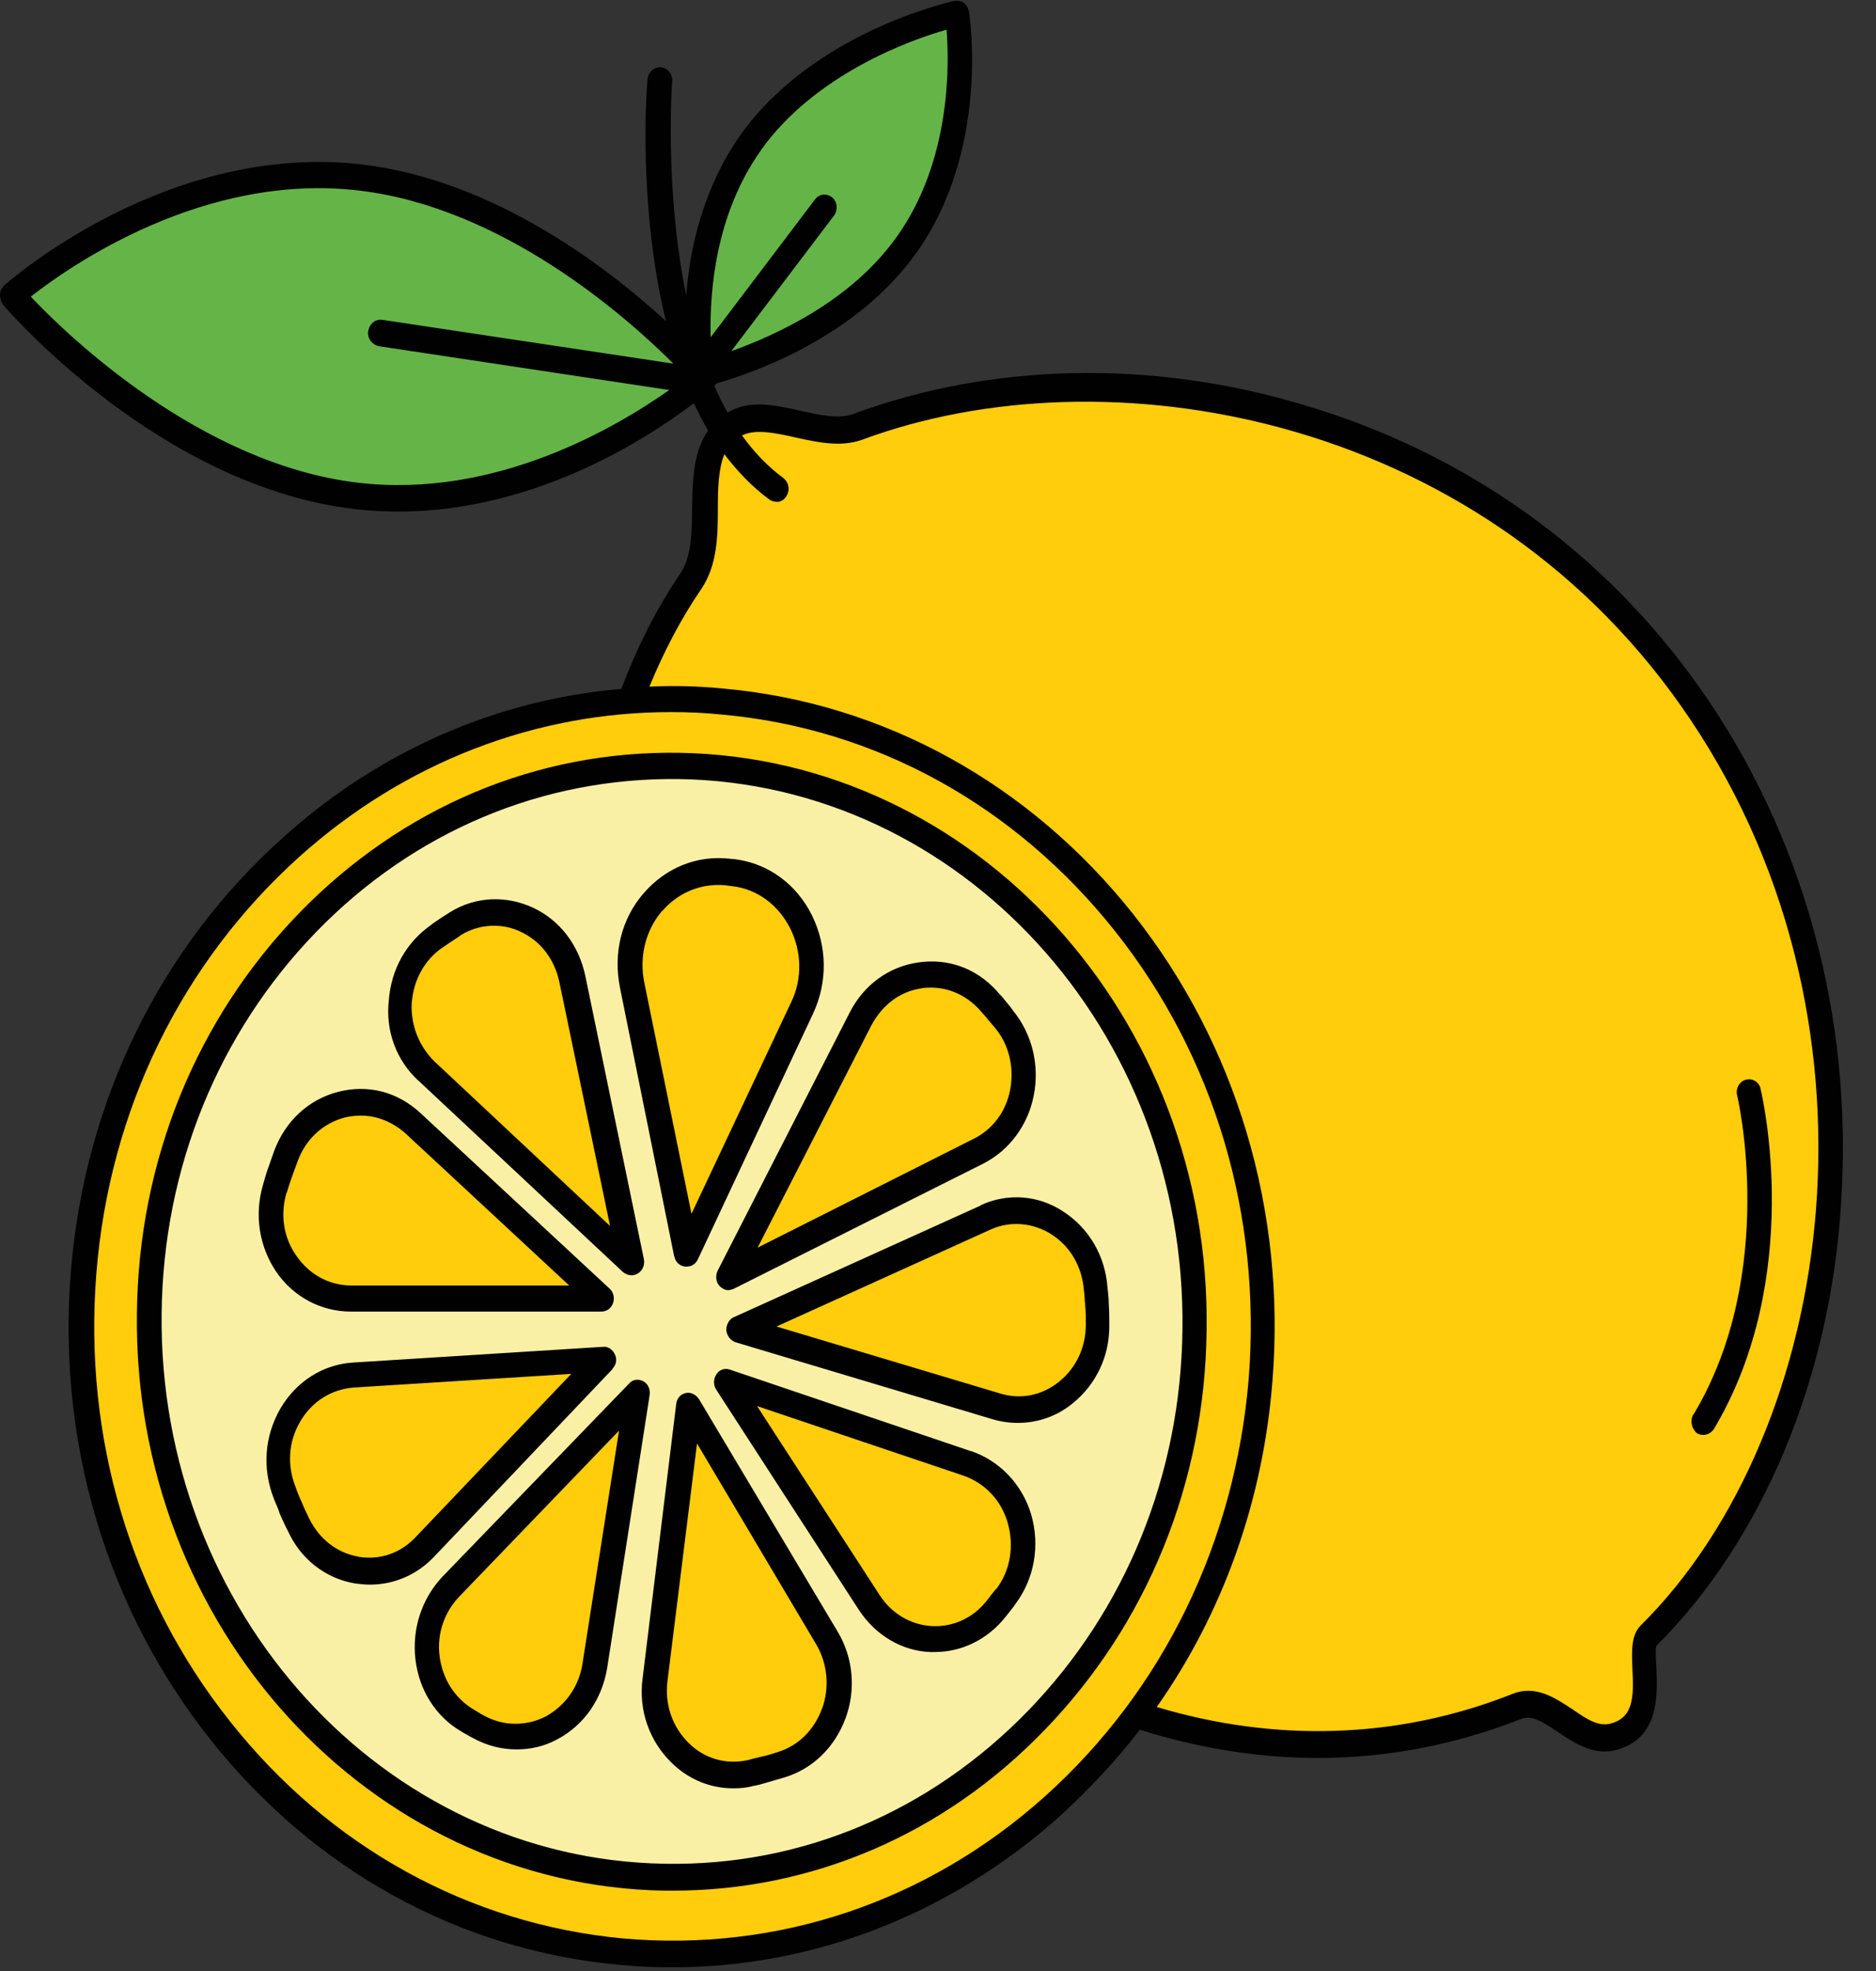 <?xml version="1.0" encoding="UTF-8"?>
<svg id="katman_2" data-name="katman 2" xmlns="http://www.w3.org/2000/svg" xmlns:xlink="http://www.w3.org/1999/xlink" viewBox="0 0 135.92 142.74">
  <rect x="0" y="0" width="135.92" height="142.74" fill="#333333" stroke="none"/>
  <defs>
    <style>
      .cls-1 {
        fill: none;
      }

      .cls-2 {
        clip-path: url(#clippath);
      }

      .cls-3 {
        fill: #f9f0a5;
      }

      .cls-4 {
        fill: #010101;
      }

      .cls-5 {
        fill: #ffcd0b;
      }

      .cls-6 {
        fill: #65b448;
      }

      .cls-7 {
        clip-path: url(#clippath-1);
      }
    </style>
    <clipPath id="clippath">
      <rect class="cls-1" y=".66" width="69.68" height="36.01"/>
    </clipPath>
    <clipPath id="clippath-1">
      <rect class="cls-1" width="135.92" height="142.74"/>
    </clipPath>
  </defs>
  <g id="katman_1" data-name="katman 1">
    <path class="cls-5" d="m122.45,50.42c-14.54-20.64-40.96-26.72-60.28-19.51-2.83,1.04-6.84-1.82-9.24,0-3.2,2.45-.59,7.95-2.82,11.21-1.8,2.67-3.25,5.58-4.41,8.66-20.64,1.55-37.79,18.84-39.58,41.43-2.01,24.99,15.43,46.96,38.99,49.14,14.92,1.37,28.68-5.58,37.32-17.2,9.19,3.04,18.78,2.95,27.58-.54,2.43-.95,4.45,2.9,7.05,2.18,3.72-1.04,1.36-6.22,2.47-7.3,15.35-15.38,18.48-46.01,2.91-68.06Zm-74.99.23h-.21.21Zm3.08.04h.35-.35Zm33.61,70.84q0-.05,0,0t0,0Zm1.62-2.72s0-.05.05-.05t-.05.05Zm1.42-2.86c0-.05.04-.05.04-.09t-.04.09Zm1.24-2.99c0-.05.04-.09.04-.14,0,.05,0,.09-.04.14Zm.56-1.46s.04-.09.04-.18c0,.09-.04.14-.04.18Zm.51-1.63c0-.05.05-.09.05-.18,0,.09-.05.13-.05.18Zm.43-1.46c.04-.09.04-.18.09-.27-.05.09-.09.18-.09.27Zm.43-1.77s.04-.13.04-.18c-.04.09-.04.14-.04.18Zm.3-1.45c.04-.14.04-.23.09-.37-.05.14-.09.23-.09.37Zm.3-1.87v-.13s0,.09,0,.13Zm.21-1.5c0-.13.05-.27.05-.4,0,.13-.05.27-.05.4Z"/>
    <path class="cls-3" d="m49.25,55.47c-20.91-.37-38.1,17.37-38.39,39.6-.31,22.24,16.42,40.53,37.32,40.84,20.91.36,38.1-17.38,38.39-39.61.3-22.23-16.42-40.52-37.32-40.83Zm22.31,16.92c.17.18.35.41.56.59.26.27.47.54.69.77,2.52,3.08,1.58,7.85-1.89,9.57l-18.09,9.07,9.58-18.7c1.79-3.54,6.41-4.26,9.14-1.32Zm-18.81-9.21c.09,0,.13,0,.22.05.09,0,.12,0,.21.04,4.36.59,6.88,5.59,4.92,9.75l-8.34,17.74-3.93-19.42c-.99-4.53,2.56-8.71,6.92-8.17Zm-21.16,4.63c.26-.18.52-.32.78-.5.21-.13.42-.27.63-.4,3.38-2.05,7.66,0,8.47,4.04l4.23,20.5-14.84-13.88c-2.82-2.72-2.47-7.57.73-9.75Zm-11.67,18.28c.13-.4.26-.86.43-1.32.12-.36.26-.72.38-1.08,1.5-3.95,6.16-5.17,9.19-2.36l13.69,12.71h-18.13c-3.93,0-6.75-4-5.56-7.95Zm1.72,24.27c-.17-.4-.38-.81-.56-1.27-.17-.36-.3-.72-.43-1.04-1.53-3.9.99-8.26,4.96-8.53l18.12-1.14-12.91,13.52c-2.78,2.95-7.44,2.18-9.19-1.55Zm21.46,10.31c-.64,4.13-4.92,6.35-8.38,4.4-.09-.05-.17-.09-.26-.14-.21-.13-.42-.22-.59-.36-3.34-2-3.89-6.85-1.16-9.66l13.51-13.97-3.12,19.74Zm13.51,7.12c-.43.13-.85.27-1.37.36-.3.09-.59.13-.9.23-3.88.9-7.48-2.59-6.97-6.81l2.44-19.83,10,16.84c2.1,3.5.48,8.08-3.2,9.21Zm16.29-12.17l-.13.14c-.21.27-.42.54-.64.81-2.47,3.08-7.01,2.86-9.14-.49l-10.35-15.97,17.49,5.9c3.84,1.32,5.3,6.26,2.78,9.61Zm-.69-13.74l-18.64-5.59,17.87-8.08c3.63-1.63,7.7,1,8.04,5.17.04.36.04.73.08,1.1.05.54.05,1.04.05,1.5-.05,4.04-3.72,6.98-7.4,5.9Z"/>
    <g class="cls-2">
      <path class="cls-6" d="m65.67,17.71c-4.96,6.98-14.33,9.21-14.92,9.34.17.23.3.32.3.32,0,0-11.38,10.17-25.23,8.53C11.97,34.27.89,21.39.89,21.39c0,0,11.38-10.17,25.23-8.53,12.49,1.5,22.7,12.07,24.58,14.16-.09-.68-1.28-9.75,3.63-16.7,5.14-7.21,14.97-9.39,14.97-9.39,0,0,1.53,9.57-3.63,16.79Z"/>
    </g>
    <g class="cls-7">
      <path class="cls-4" d="m123.17,49.83c-7.02-9.94-16.97-17.06-28.82-20.54-10.99-3.28-22.53-3-32.49.67-1.07.41-2.48.09-3.89-.22-1.8-.41-3.68-.82-5.26.13-.35-.63-.68-1.27-.94-1.9.04-.05.09-.14.09-.19,2.65-.76,10.13-3.31,14.53-9.47,5.31-7.44,3.89-17.07,3.81-17.47-.05-.27-.17-.5-.39-.64-.21-.13-.47-.18-.68-.13-.43.09-10.22,2.31-15.48,9.7-2.69,3.82-3.68,8.17-3.93,11.62-1.58-7.63-1.03-15.29-1.03-15.43.09-.5-.26-.99-.73-1.08s-.94.27-1.03.76c-.09.55-.73,9.26,1.32,17.61-4.36-4-12.53-10.21-22.01-11.34C12.18,10.27.81,20.25.3,20.66c-.17.18-.3.41-.3.68s.09.5.21.72c.47.55,11.45,13.16,25.48,14.8,1.06.13,2.18.18,3.2.18,10.05,0,18.31-5.5,21.38-7.85.3.67.68,1.36,1.03,1.99-1.11,1.59-1.11,3.68-1.16,5.59,0,1.81-.04,3.54-.85,4.76-1.75,2.58-3.16,5.39-4.27,8.35-8.98.77-17.49,4.45-24.5,10.75-8.93,7.99-14.4,19.15-15.39,31.49-.99,12.34,2.61,24.36,10.09,33.81,7.52,9.48,18.04,15.29,29.67,16.34,1.27.13,2.56.18,3.8.18,10.25,0,20.09-3.82,28.04-10.89,2.14-1.96,4.1-4.04,5.86-6.31,4.32,1.36,8.64,2.04,12.91,2.04,5,0,9.92-.95,14.67-2.81.77-.32,1.53.14,2.73.95s2.61,1.73,4.24,1.27c3.11-.85,2.94-4.04,2.87-5.9-.05-.58-.09-1.45,0-1.63,7.7-7.68,12.61-19.38,13.38-32.08.89-13.48-2.74-26.64-10.22-37.26ZM55.11,10.9c3.93-5.54,10.9-8.03,13.47-8.75.21,2.58.3,9.52-3.59,14.97-3.34,4.72-8.85,7.17-12.01,8.31l7.44-9.81c.3-.41.26-.99-.12-1.32-.39-.32-.95-.27-1.25.14l-7.56,9.98c-.09-3.27.34-8.89,3.63-13.52Zm-29.2,24.05c-11.41-1.36-21.08-10.71-23.68-13.47,2.73-2.14,12.48-9.03,23.81-7.68,10.35,1.23,19.24,9.03,22.75,12.53l-21.08-3.17c-.47-.09-.94.27-1.03.81-.09.5.26.99.78,1.1l21.03,3.17c-3.8,2.67-12.56,7.9-22.57,6.71Zm49.81,95.11c-8.55,7.67-19.41,11.29-30.57,10.3-11.16-1.04-21.29-6.63-28.47-15.7-7.23-9.07-10.64-20.59-9.7-32.44s6.2-22.55,14.75-30.22c7.61-6.81,17.06-10.44,26.89-10.44,1.2,0,2.43.05,3.67.18,11.17,1,21.25,6.58,28.47,15.65,7.23,9.08,10.65,20.6,9.71,32.45-.99,11.83-6.2,22.54-14.75,30.22Zm43.14-12.35c-.68.68-.64,1.82-.59,3.08.12,2.18.04,3.55-1.54,4-.9.27-1.79-.32-2.82-1.04-1.25-.81-2.65-1.77-4.32-1.1-8.38,3.32-17.27,3.5-25.78.95,4.79-6.8,7.7-14.93,8.38-23.59.99-12.35-2.61-24.37-10.08-33.81-7.49-9.43-18.05-15.29-29.67-16.34-1.8-.18-3.63-.23-5.39-.14,1.03-2.49,2.26-4.89,3.76-7.07,1.16-1.73,1.2-3.81,1.2-5.86,0-1.5.05-2.85.47-3.9.94,1.23,2.01,2.36,3.25,3.27.17.14.43.18.64.18.26-.04.47-.18.6-.41.3-.45.16-1.03-.22-1.32-1.15-.85-2.14-1.9-2.99-3.08.99-.49,2.4-.18,3.85.14,1.62.36,3.29.72,4.83.18,17.57-6.53,44.34-2,59.3,19.19,15.86,22.42,11.33,52.59-2.87,66.66ZM49.25,54.51c-10.35-.18-20.14,3.95-27.58,11.61-7.44,7.67-11.63,17.92-11.75,28.94-.31,22.69,16.84,41.47,38.22,41.84h.59c10.13,0,19.67-4.09,26.94-11.62,7.44-7.67,11.63-17.92,11.75-28.94.35-22.73-16.8-41.47-38.17-41.83Zm36.42,41.78c-.12,10.49-4.1,20.28-11.19,27.59-7.1,7.31-16.42,11.25-26.3,11.07-20.39-.31-36.73-18.23-36.47-39.88.12-10.48,4.1-20.27,11.2-27.59,7.09-7.3,16.42-11.2,26.29-11.07,20.39.32,36.77,18.19,36.47,39.88Zm37.03,6.13c6.15-10.26,3.2-22.96,3.16-23.1-.13-.49.17-1.04.64-1.14.47-.13.98.18,1.06.68.13.54,3.16,13.61-3.37,24.59-.17.27-.47.45-.78.45-.16,0-.34-.04-.47-.13-.38-.32-.51-.91-.25-1.37Zm-73.84-11.43c.09.41.39.68.78.72h.12c.35,0,.64-.18.81-.54l8.34-17.78c1.06-2.27,1.03-4.86-.09-7.13-1.11-2.22-3.12-3.72-5.52-4.04l-.42-.04c-2.36-.27-4.62.63-6.24,2.49-1.63,1.87-2.22,4.36-1.72,6.85l3.93,19.47Zm-.89-25.01c1.06-1.23,2.52-1.9,4.06-1.9.21,0,.42,0,.64.04l.42.05c1.79.22,3.3,1.36,4.15,3.03s.9,3.68.09,5.35l-7.23,15.34-3.42-16.75c-.38-1.86.09-3.77,1.28-5.17Zm-17.66,12.26l14.84,13.88c.17.13.39.22.6.22.17,0,.3-.04.47-.13.35-.23.51-.63.43-1.04l-4.24-20.5c-.47-2.23-1.84-4.04-3.8-4.95-1.96-.9-4.15-.81-5.99.32-.21.13-.42.27-.64.41-.25.18-.56.36-.77.54-1.75,1.23-2.87,3.17-3.04,5.45-.25,2.22.56,4.35,2.14,5.81Zm-.47-5.68c.13-1.63.94-3.08,2.22-3.95.26-.18.47-.31.73-.49.21-.14.43-.27.6-.41.72-.45,1.58-.68,2.39-.68.69,0,1.33.14,1.97.45,1.45.68,2.43,2,2.78,3.64l3.67,17.65-12.74-11.93c-1.11-1.1-1.72-2.63-1.63-4.27Zm14.54,26.54c.26-.27.35-.67.17-1.03-.17-.37-.52-.59-.85-.55l-18.13,1.14c-2.18.14-4.1,1.37-5.25,3.32-1.16,2-1.33,4.36-.48,6.53.13.36.31.68.43,1.1.21.45.38.86.6,1.27.94,2.04,2.73,3.41,4.83,3.77.38.05.72.09,1.11.09,1.75,0,3.42-.72,4.66-2.04l12.91-13.57Zm-18.43,13.61c-1.53-.27-2.82-1.27-3.55-2.76-.17-.36-.38-.77-.56-1.23-.17-.36-.3-.68-.42-1.04-.64-1.59-.52-3.32.34-4.76.85-1.46,2.27-2.32,3.85-2.45l15.78-.99-11.2,11.74c-1.11,1.23-2.65,1.77-4.24,1.5Zm-.51-17.74h18.12c.38,0,.73-.22.86-.63.12-.36.04-.77-.26-1.04l-13.69-12.7c-1.67-1.55-3.8-2.09-5.94-1.55s-3.84,2.09-4.66,4.27c-.12.36-.26.72-.38,1.08-.17.45-.3.9-.43,1.37-.64,2.17-.3,4.44.94,6.3,1.28,1.87,3.3,2.9,5.43,2.9Zm-4.66-8.62c.12-.4.25-.81.42-1.27.13-.36.26-.72.38-1.04.6-1.59,1.84-2.72,3.42-3.13.38-.09.78-.13,1.16-.13,1.15,0,2.26.45,3.2,1.27l11.88,11.03h-15.78c-1.58,0-3.03-.77-3.98-2.14-.94-1.32-1.19-2.99-.72-4.58Zm25.82,13.66c-.35-.18-.77-.14-1.03.18l-13.51,13.97c-1.5,1.59-2.22,3.77-1.96,5.99s1.46,4.13,3.3,5.21c.21.14.42.23.64.37l.25.13c.99.54,2.05.81,3.12.81s2.01-.22,2.95-.72c1.96-1.04,3.25-2.9,3.63-5.17l3.08-19.78c.05-.41-.12-.81-.47-.99Zm-4.4,20.46c-.26,1.68-1.25,3.03-2.65,3.81-1.41.72-3.04.72-4.45-.04l-.26-.14c-.21-.14-.38-.23-.59-.36-1.32-.81-2.19-2.18-2.4-3.82-.21-1.63.35-3.21,1.46-4.35l11.54-11.98-2.65,16.88Zm8.41-19.2c-.21-.31-.59-.49-.94-.4-.38.09-.64.4-.68.81l-2.43,19.83c-.31,2.31.47,4.53,2.09,6.12,1.25,1.23,2.83,1.86,4.49,1.86.47,0,.98-.04,1.45-.18.3-.04.6-.13.9-.22.47-.14.94-.27,1.41-.41,2.01-.63,3.59-2.18,4.36-4.26.77-2.09.56-4.41-.59-6.31l-10.05-16.84Zm8.94,22.46c-.56,1.54-1.72,2.67-3.16,3.12-.43.14-.86.28-1.33.37-.3.09-.59.13-.85.22-1.58.36-3.16-.09-4.31-1.23-1.2-1.18-1.75-2.81-1.54-4.49l2.14-17.2,8.68,14.62c.77,1.36.94,3.03.38,4.58Zm11.5-36.44l-17.87,8.08c-.35.14-.56.54-.56.95.05.41.3.72.64.86l18.64,5.58c.59.18,1.24.27,1.84.27,1.45,0,2.87-.49,4.02-1.45,1.67-1.37,2.65-3.41,2.61-5.68,0-.49,0-.99-.04-1.54,0-.41-.05-.77-.09-1.14-.17-2.32-1.37-4.31-3.21-5.5-1.79-1.18-4.02-1.36-5.98-.45Zm5.13,2.09c1.37.86,2.22,2.36,2.35,4.04.05.31.05.68.09,1.04.05.49.05.99.05,1.45,0,1.64-.69,3.13-1.93,4.13-1.24,1-2.78,1.32-4.27.86l-16.21-4.85,15.53-7.03c1.41-.63,3.03-.5,4.4.36Zm-5.82,15.7l-17.48-5.91c-.38-.13-.77,0-.99.37-.21.31-.21.76,0,1.08l10.35,15.97c1.2,1.81,3.08,2.94,5.13,3.03h.35c1.96,0,3.8-.9,5.09-2.49.21-.27.42-.54.64-.81l.12-.18c1.37-1.82,1.79-4.22,1.15-6.45-.64-2.18-2.26-3.9-4.36-4.62Zm1.84,9.94l-.12.13c-.22.27-.43.54-.6.77-.98,1.23-2.43,1.91-3.98,1.82-1.53-.09-2.9-.91-3.76-2.23l-8.89-13.7,14.96,5.04c1.54.54,2.74,1.77,3.21,3.45s.17,3.41-.81,4.72Zm.56-42.66c-.17-.22-.38-.4-.56-.63-1.5-1.64-3.55-2.36-5.68-2.04-2.14.31-3.94,1.63-4.96,3.63l-9.57,18.7c-.17.36-.12.81.13,1.08.16.18.42.32.63.32.13,0,.26-.05.39-.09l18.09-9.07c1.88-.95,3.25-2.77,3.67-4.95.43-2.18-.12-4.44-1.5-6.13-.17-.27-.43-.54-.64-.81Zm.43,6.54c-.3,1.59-1.28,2.9-2.69,3.58l-15.61,7.86,8.25-16.11c.78-1.45,2.06-2.45,3.64-2.67.21-.05.47-.05.68-.05,1.28,0,2.52.55,3.46,1.55.17.18.35.41.52.59.21.27.42.49.64.76,1.03,1.23,1.41,2.86,1.11,4.5Z"/>
    </g>
  </g>
</svg>